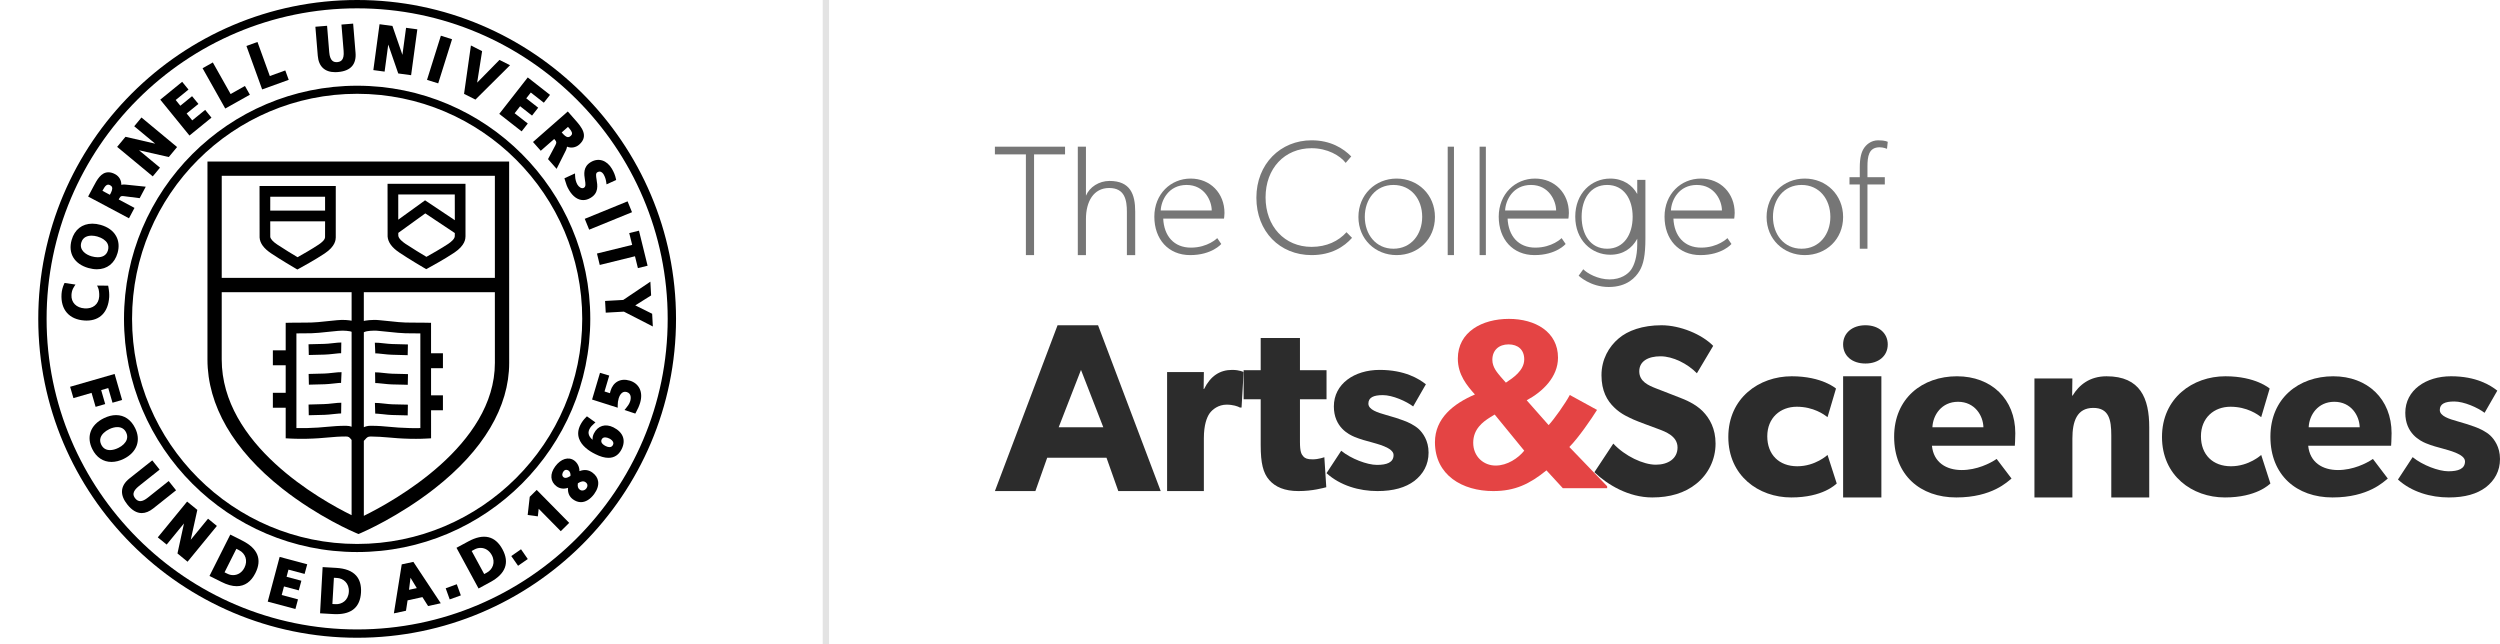 <?xml version="1.0" encoding="utf-8"?>
<!-- Generator: Adobe Illustrator 16.0.0, SVG Export Plug-In . SVG Version: 6.00 Build 0)  -->
<!DOCTYPE svg PUBLIC "-//W3C//DTD SVG 1.1//EN" "http://www.w3.org/Graphics/SVG/1.1/DTD/svg11.dtd">
<svg version="1.1" id="Layer_1" xmlns:sketch="http://www.bohemiancoding.com/sketch/ns"
	 xmlns="http://www.w3.org/2000/svg" xmlns:xlink="http://www.w3.org/1999/xlink" x="0px" y="0px" width="392px" height="101px"
	 viewBox="0 0 392 101" enable-background="new 0 0 392 101" xml:space="preserve">
<title>Logo Lockup (updated)</title>
<desc>Created with Sketch.</desc>
<g id="ACTIVE" sketch:type="MSPage">
	<g id="Homepage" transform="translate(-524, -40)" sketch:type="MSArtboardGroup">
		<g id="_x2022_-Header" transform="translate(-2, -58)" sketch:type="MSLayerGroup">
			<g id="Logo-Lockup-_x28_updated_x29_" transform="translate(526, 98)" sketch:type="MSShapeGroup">
				<g id="Arts_x26_Sciences-_x2B_-The-College-of" transform="translate(156, 22)">
					<g id="Arts_x26_Sciences" transform="translate(0, 28)">
						<path id="Fill-1" fill="#2C2C2C" d="M104.518,1c-2.961,0-5.295,0.835-6.74,2.091c-1.48,1.256-2.666,3.233-2.666,5.743
							c0,2.471,0.889,3.992,2,5.058c1.111,1.101,2.407,1.596,3.037,1.901c0.853,0.379,2.778,1.064,3.889,1.482s3,1.104,3,2.89
							c0,1.75-1.48,2.7-3.406,2.7c-1.963,0-4.816-1.331-6.666-3.309L94,24.044C96.074,26.021,99.371,28,103.074,28
							c2.742,0,5.112-0.685,6.927-2.168c1.852-1.482,2.999-3.765,2.999-6.275c0-2.357-0.926-3.955-1.999-5.059
							c-1.149-1.178-2.853-1.861-3.557-2.129c-0.814-0.342-2.703-1.026-3.813-1.482c-1.148-0.456-2.594-1.064-2.594-2.662
							s1.408-2.357,3.334-2.357s4.222,1.141,5.703,2.661l2.555-4.296C110.89,2.444,107.482,1,104.518,1"/>
						<path id="Fill-2" fill="#2C2C2C" d="M132,25.814c-0.189,0.148-2.162,2.186-7.134,2.186c-5.124,0-9.866-3.408-9.866-9.48
							c0-6.113,4.818-9.52,9.941-9.52c4.781,0,6.944,1.926,6.944,1.926l-1.327,4.481c-0.531-0.407-2.201-1.63-4.82-1.63
							c-2.58,0-4.629,1.741-4.629,4.631c0,2.889,1.858,4.703,4.705,4.703c2.846,0,4.744-1.777,4.744-1.777L132,25.814"/>
						<path id="Fill-3" fill="#2C2C2C" d="M136.5,7c-2.076,0-3.5-1.192-3.5-3c0-1.77,1.424-3,3.5-3s3.5,1.23,3.5,3
							C140,5.808,138.576,7,136.5,7L136.5,7z M133,9h6v19h-6V9z"/>
						<path id="Fill-4" fill="#2C2C2C" d="M159.926,19.889h-13c0.26,2.63,2.26,3.814,4.667,3.814c2.37,0,4.445-1.037,5.481-1.741
							l2.333,3.075c-0.592,0.443-3,2.963-8.666,2.963c-5.63,0-9.741-3.482-9.741-9.52S145.444,9,150.853,9
							C156.26,9,160,12.592,160,17.926C160,18.814,159.926,19.889,159.926,19.889L159.926,19.889z M155,17
							c-0.038-1.818-1.339-4-3.98-4c-2.601,0-3.941,2.102-4.02,4H155L155,17z"/>
						<path id="Fill-5" fill="#2C2C2C" d="M175.05,28v-9.727c0-2.461-0.372-4.314-2.827-4.314c-2.566,0-3.272,2.118-3.272,4.806V28
							H163V9.34h5.95l-0.036,2.688h0.074C169.991,10.363,171.665,9,174.306,9c5.318,0,6.694,3.481,6.694,7.985V28H175.05z"/>
						<path id="Fill-6" fill="#2C2C2C" d="M200,25.814c-0.19,0.148-2.164,2.186-7.135,2.186c-5.122,0-9.865-3.408-9.865-9.48
							c0-6.113,4.818-9.52,9.941-9.52c4.78,0,6.944,1.926,6.944,1.926l-1.328,4.481c-0.53-0.407-2.202-1.63-4.819-1.63
							c-2.58,0-4.629,1.741-4.629,4.631c0,2.889,1.859,4.703,4.706,4.703c2.846,0,4.742-1.777,4.742-1.777L200,25.814"/>
						<path id="Fill-7" fill="#2C2C2C" d="M218.926,19.889h-13.001c0.26,2.63,2.261,3.814,4.668,3.814
							c2.369,0,4.445-1.037,5.481-1.741l2.333,3.075c-0.592,0.443-3,2.963-8.666,2.963c-5.63,0-9.741-3.482-9.741-9.52
							S204.444,9,209.853,9C215.26,9,219,12.592,219,17.926C219,18.814,218.926,19.889,218.926,19.889L218.926,19.889z M214,17
							c-0.039-1.818-1.34-4-3.98-4c-2.601,0-3.941,2.102-4.02,4H214L214,17z"/>
						<path id="Fill-8" fill="#2C2C2C" d="M233.774,26.41c-1.38,1.035-3.261,1.59-5.794,1.59c-2.84,0-5.832-0.852-7.98-2.809
							l2.303-3.512c1.534,1.256,4.066,2.217,5.602,2.217c1.534,0,2.609-0.369,2.609-1.553c0-1.182-2.762-1.774-3.454-1.994
							c-0.729-0.186-1.803-0.481-2.687-0.85c-0.881-0.371-3.223-1.518-3.223-4.77c0-3.547,3.223-5.73,7.175-5.73
							c3.954,0,6.178,1.405,7.254,2.256l-1.995,3.475c-1.075-0.814-3.225-1.775-4.759-1.775c-1.459,0-2.264,0.37-2.264,1.331
							s1.458,1.405,2.762,1.774c1.306,0.37,1.881,0.556,2.688,0.85c0.844,0.297,1.803,0.777,2.455,1.369
							c0.613,0.59,1.534,1.773,1.534,3.695C236,23.86,235.156,25.338,233.774,26.41"/>
						<path id="Clip-22" fill="#2C2C2C" d="M10,17l3.5-9l3.5,9H10L10,17z M16.175,1h-6.35L0,27h6.35l1.851-5.23h9.297L19.35,27H26
							L16.175,1L16.175,1z"/>
						<path id="Fill-24" fill="#2C2C2C" d="M38.676,13.904h-0.252c-0.325-0.189-1.081-0.455-2.091-0.455
							c-1.296,0-2.233,0.758-2.666,1.363c-0.432,0.605-0.901,1.817-0.901,3.899V27H27V8.341h5.766L32.73,10.99h0.072
							C33.81,8.946,35.289,8,37.197,8C38.386,8,39,8.341,39,8.341L38.676,13.904"/>
						<path id="Fill-25" fill="#2C2C2C" d="M52,12.607h-4.167v6.668c0,1.582,0.229,1.959,0.534,2.299
							c0.268,0.303,0.65,0.452,1.454,0.452c0.956,0,1.835-0.339,1.835-0.339l0.305,4.709C51.502,26.51,49.821,27,47.603,27
							c-2.179,0-3.632-0.641-4.588-1.733c-0.957-1.093-1.338-2.636-1.338-5.463v-7.196H39V8.049h2.677V3h6.156v5.049H52V12.607"/>
						<path id="Fill-26" fill="#2C2C2C" d="M65.773,25.41C64.394,26.445,62.513,27,59.98,27c-2.84,0-5.832-0.852-7.98-2.809
							l2.303-3.512c1.535,1.256,4.066,2.217,5.602,2.217s2.608-0.369,2.608-1.553c0-1.182-2.762-1.773-3.452-1.995
							c-0.729-0.186-1.805-0.481-2.687-0.85c-0.882-0.37-3.224-1.517-3.224-4.77C53.15,10.182,56.374,8,60.326,8
							c3.951,0,6.177,1.404,7.253,2.255l-1.995,3.475c-1.076-0.813-3.225-1.775-4.758-1.775c-1.459,0-2.264,0.371-2.264,1.333
							c0,0.959,1.457,1.403,2.762,1.773c1.304,0.369,1.881,0.555,2.686,0.85c0.845,0.297,1.804,0.776,2.456,1.369
							C67.08,17.871,68,19.052,68,20.974C68,22.86,67.155,24.338,65.773,25.41"/>
						<path id="Fill-27" fill="#E44444" d="M96,26.547h-6.949l-2.568-2.795C83.84,25.904,81.537,27,78.139,27
							C73.304,27,69,24.507,69,19.334c0-3.738,2.906-6.043,6.268-7.477c-1.246-1.397-2.68-3.096-2.68-5.627
							C72.588,2.039,76.4,0,80.593,0c4.153,0,7.702,2.039,7.702,6.08c0,3.02-2.377,5.324-4.908,6.684l3.437,3.891
							c0.831-0.869,2.644-3.438,3.322-4.721l4.269,2.34c-0.869,1.398-2.945,4.418-4.343,5.814L96,26.244V26.547L96,26.547z
							 M78.367,15l-0.725,0.442C76.484,16.166,75,17.293,75,19.423C75,21.593,76.629,23,78.512,23c1.846,0,3.547-1.165,4.488-2.331
							L78.367,15L78.367,15z M80.539,4C79.023,4,78,4.914,78,6.424c0,1.191,0.834,2.066,1.25,2.584L80.121,10
							C81.258,9.246,83,8.094,83,6.344C83,4.835,82.016,4,80.539,4L80.539,4z"/>
					</g>
					<g id="The-College-of" transform="translate(0, -0)">
						<path id="Fill-9" fill="#767676" d="M11,2.207H6.14V18H4.86V2.207H0V1h11V2.207"/>
						<path id="Fill-10" fill="#767676" d="M22,18h-1.303v-6.776c0-1.847-0.32-3.746-2.779-3.746c-2.459,0-3.641,2.145-3.641,4.854
							V18H13V1h1.277v7.686c0.567-1.355,2.041-2.315,3.689-2.315c3.271,0,4.034,2.094,4.034,4.803V18"/>
						<path id="Fill-11" fill="#767676" d="M35.924,12.272h-9.533c0.125,2.741,1.693,4.557,4.35,4.557
							c2.655,0,4.123-1.492,4.123-1.492l0.631,0.921c0,0-1.466,1.742-4.881,1.742C27.2,18,25,15.51,25,11.975
							C25,8.415,27.579,6,30.688,6C33.774,6,36,8.29,36,11.402C36,11.776,35.924,12.272,35.924,12.272L35.924,12.272z M34,11
							c0-1.482-1.108-4-3.939-4C27.23,7,26.073,9.394,26,11H34L34,11z"/>
						<path id="Fill-12" fill="#767676" d="M56,15.295C54.757,16.686,52.766,18,49.656,18C44.682,18,41,14.311,41,9s3.805-9,8.656-9
							c2.984,0,4.976,1.265,6.219,2.529L55.004,3.54c-0.869-1.138-2.86-2.301-5.348-2.301c-4.229,0-7.215,3.16-7.215,7.711
							c0,4.551,2.986,7.76,7.215,7.76c2.363,0,4.229-0.908,5.473-2.298L56,15.295"/>
						<path id="Fill-13" fill="#767676" d="M62.988,18C59.654,18,57,15.51,57,12.025C57,8.539,59.654,6,62.988,6
							C66.348,6,69,8.539,69,12.025C69,15.51,66.348,18,62.988,18L62.988,18z M62.488,7C59.726,7,58,9.232,58,12
							c0,2.744,1.726,5,4.488,5C65.273,17,67,14.745,67,12C67,9.232,65.273,7,62.488,7L62.488,7z"/>
						<path id="Fill-14" fill="#767676" d="M71,1h0.982v17H71V1z"/>
						<path id="Fill-15" fill="#767676" d="M76,1h0.982v17H76V1z"/>
						<path id="Fill-16" fill="#767676" d="M89.924,12.272H80.39c0.128,2.741,1.696,4.557,4.349,4.557
							c2.656,0,4.122-1.492,4.122-1.492l0.633,0.921c0,0-1.466,1.742-4.88,1.742C81.2,18,79,15.51,79,11.975
							C79,8.415,81.578,6,84.689,6C87.774,6,90,8.29,90,11.402C90,11.776,89.924,12.272,89.924,12.272L89.924,12.272z M88,11
							c0-1.482-1.109-4-3.939-4C81.231,7,80.074,9.394,80,11H88L88,11z"/>
						<path id="Fill-17" fill="#767676" d="M102,15.411c0,2.655-0.314,4.046-0.918,5.059c-0.605,1.012-1.934,2.53-4.837,2.53
							c-2.899,0-4.713-1.771-4.713-1.771l0.724-1.012c0.605,0.632,2.299,1.594,4.111,1.594c1.814,0,2.9-0.836,3.386-1.518
							c0.483-0.709,0.967-1.974,0.967-3.998v-0.859c-0.822,1.516-2.224,2.505-4.231,2.505c-2.951,0-5.488-2.303-5.488-5.972
							C91,8.301,93.537,6,96.488,6c2.008,0,3.482,1.037,4.231,2.427V6.201H102V15.411L102,15.411z M96,7c-2.628,0-4,2.216-4,4.987
							C92,14.757,93.372,17,96,17s4-2.243,4-5.013C100,9.216,98.628,7,96,7L96,7z"/>
						<path id="Fill-18" fill="#767676" d="M115.924,12.272h-9.534c0.128,2.741,1.696,4.557,4.349,4.557
							c2.658,0,4.122-1.492,4.122-1.492l0.633,0.921c0,0-1.466,1.742-4.879,1.742C107.2,18,105,15.51,105,11.975
							C105,8.415,107.578,6,110.689,6C113.774,6,116,8.29,116,11.402C116,11.776,115.924,12.272,115.924,12.272L115.924,12.272z
							 M114,11c0-1.482-1.109-4-3.939-4s-3.988,2.394-4.061,4H114L114,11z"/>
						<path id="Fill-19" fill="#767676" d="M126.989,18c-3.335,0-5.989-2.49-5.989-5.975C121,8.539,123.654,6,126.989,6
							C130.349,6,133,8.539,133,12.025C133,15.51,130.349,18,126.989,18L126.989,18z M126.488,7C123.725,7,122,9.232,122,12
							c0,2.744,1.725,5,4.488,5c2.785,0,4.512-2.255,4.512-5C131,9.232,129.273,7,126.488,7L126.488,7z"/>
						<path id="Fill-20" fill="#767676" d="M139.883,1.334c0,0-0.577-0.241-1.153-0.241c-1.73,0-1.913,1.457-1.913,3.035V5.78h2.721
							v1.142h-2.721V17h-1.203V6.922H134V5.78h1.613V4.25c0-1.579,0.279-2.429,0.625-2.963C136.584,0.729,137.344,0,138.498,0
							S140,0.244,140,0.244L139.883,1.334"/>
					</g>
				</g>
				<path id="Line-2" fill="none" stroke="#E3E3E3" stroke-linecap="square" d="M129.5,0.5v100"/>
				<g id="Insignia-2" transform="translate(0, 1)" display="none">
					<path id="Fill-28" display="inline" fill="#2C2C2C" d="M38.627,75.906c5.658,4.457,11.233,6.815,11.468,6.912L50.527,83
						l0.434-0.185c0.232-0.103,5.788-2.491,11.429-6.903C69.983,69.973,74,63.213,74,56.354L73.996,25l-46.993,0.005L27,55.811
						C27,62.954,31.02,69.899,38.627,75.906L38.627,75.906z M50,65.783c-0.251-0.082-0.532-0.143-0.881-0.143h-0.057
						c-1.196,0-2.091,0.078-3.042,0.156c-0.936,0.084-1.908,0.166-3.334,0.195c-0.653,0.014-1.242,0.008-1.686,0V51.421h0.203
						c0.591,0.005,1.318,0,2.232-0.017c0.77-0.02,1.619-0.106,2.601-0.204c0.54-0.056,1.114-0.112,1.758-0.167
						c1.02-0.104,1.964,0.068,1.964,0.068L50,51.176V65.783L50,65.783z M71,56.062C71,68.963,55.549,77.707,51,80V68.263
						l0.229-0.244c0.228-0.271,0.371-0.432,0.805-0.435c1.053,0.016,1.845,0.069,2.746,0.152c0.863,0.079,1.838,0.174,3.226,0.203
						c1.372,0.037,2.439-0.025,2.481-0.029l0.774-0.043v-4.385h1.812v-2.337h-1.812V56.9h1.812v-2.336h-1.814v-4.77l-0.796-0.019
						c-0.293-0.009-0.629-0.009-1.026-0.006c-0.555-0.008-1.214,0-2.05-0.021c-0.653-0.014-1.417-0.096-2.3-0.193
						c-0.513-0.058-1.063-0.118-1.64-0.169c-1.235-0.148-2.329,0.083-2.393,0.101L51,49.503V45h19.999L71,56.062L71,56.062z
						 M51,65.854V51.249c0.112-0.05,0.242-0.103,0.422-0.14c0.013-0.005,0.935-0.186,1.961-0.072
						c0.609,0.053,1.174,0.108,1.703,0.168c0.957,0.094,1.785,0.181,2.537,0.201c0.759,0.016,1.388,0.016,1.92,0.016h0.455L60,65.99
						c-0.433,0.008-1.007,0.018-1.647,0c-1.393-0.029-2.339-0.111-3.254-0.193c-0.938-0.084-1.78-0.161-3.023-0.158
						C51.636,65.639,51.292,65.73,51,65.854L51,65.854z M29.001,27.006L71.999,27L72,43H29L29.001,27.006L29.001,27.006z M29,45h20
						v4.473c-0.327-0.059-1.242-0.194-2.248-0.076c-0.597,0.054-1.149,0.115-1.667,0.172c-0.895,0.098-1.665,0.18-2.326,0.194
						c-0.843,0.021-1.516,0.021-2.068,0.021c-0.399,0-0.74,0-1.038,0.006l-0.805,0.019v4.318h-1.977v2.349h1.977v4.317h-1.977v2.34
						h1.977v4.801l0.779,0.043c0.044,0.005,1.117,0.061,2.505,0.029c1.4-0.029,2.385-0.123,3.255-0.203
						c0.896-0.08,1.671-0.152,2.726-0.152c0.416-0.007,0.552,0.127,0.778,0.414L49,68.189V80c-4.85-2.432-20-11.1-20-24.454V45
						L29,45z"/>
					<path id="Fill-29" display="inline" fill="#2C2C2C" d="M46.992,29h-11.99v0.831c-0.003,2.594-0.004,6.977,0.011,7.177
						c0.058,0.899,0.656,1.711,1.833,2.486c1.447,0.962,3.605,2.213,3.695,2.267L40.954,42l0.415-0.226
						c0.098-0.051,2.427-1.31,3.881-2.28c1.701-1.121,1.73-2.146,1.743-2.486c0.013-0.183,0.008-4.005,0-7.177V29L46.992,29z
						 M37.003,31h8.995c0,0.643,0.001,1.331,0.001,2h-9C37,32.332,37,31.643,37.003,31L37.003,31z M45.995,36.648
						c-0.013,0.446-0.573,0.917-1.04,1.233C43.878,38.62,42.251,39.562,41.48,40c-0.733-0.446-2.255-1.38-3.333-2.119
						c-0.704-0.478-1.121-0.949-1.144-1.299C37,36.451,37,35.389,37,34h9C46,35.398,45.999,36.479,45.995,36.648L45.995,36.648z"/>
					<path id="Fill-30" display="inline" fill="#2C2C2C" d="M66.991,29H55v0.814C54.999,33,54.999,36.83,55.01,37.028
						c0.068,0.885,0.666,1.696,1.838,2.466c1.446,0.964,3.61,2.219,3.7,2.272L60.95,42l0.409-0.223
						c0.096-0.05,2.437-1.308,3.898-2.283c1.705-1.124,1.73-2.146,1.735-2.483c0.014-0.182,0.009-4.015,0.001-7.199L66.991,29
						L66.991,29z M65.997,37.669c-0.011,0.446-0.573,0.914-1.041,1.239C63.875,39.635,62.24,40.57,61.477,41
						c-0.724-0.435-2.242-1.365-3.325-2.092c-0.332-0.228-1.112-0.809-1.146-1.314c-0.003-0.046-0.003-0.208-0.006-0.454L61.301,34
						L66,37.169C66,37.433,65.999,37.61,65.997,37.669L65.997,37.669z M61.265,31.907l-4.262,3.011
						c-0.003-1.196-0.003-2.641,0-3.918h8.991C65.997,32.302,66,33.779,66,35L61.265,31.907L61.265,31.907z"/>
					<path id="Fill-31" display="inline" fill="#2C2C2C" d="M53.442,55.724l0.769,0.083c0.523,0.064,0.976,0.109,1.37,0.122
						L57.964,56L58,54.285l-2.377-0.071c-0.358-0.005-0.762-0.054-1.238-0.106l-0.786-0.084c-0.213-0.024-0.412-0.027-0.599-0.02
						l0.07,1.707C53.184,55.706,53.306,55.711,53.442,55.724"/>
					<path id="Fill-32" display="inline" fill="#2C2C2C" d="M55.609,58.22c-0.339-0.009-0.73-0.056-1.178-0.104
						c-0.267-0.035-0.554-0.063-0.845-0.09c-0.208-0.024-0.406-0.027-0.586-0.024l0.027,1.718c0.116-0.002,0.245,0,0.396,0.017
						c0.3,0.028,0.578,0.06,0.836,0.087c0.498,0.057,0.933,0.104,1.312,0.115c0.498,0.007,1.227,0.032,1.767,0.043L57.965,60
						L58,58.285l-0.621-0.02C56.837,58.252,56.107,58.228,55.609,58.22"/>
					<path id="Fill-33" display="inline" fill="#2C2C2C" d="M55.619,63.226c-0.349-0.013-0.745-0.058-1.197-0.112
						c-0.267-0.029-0.544-0.059-0.823-0.088c-0.215-0.023-0.415-0.029-0.599-0.023l0.051,1.71c0.109,0,0.235,0,0.384,0.019
						c0.285,0.029,0.557,0.062,0.809,0.086c0.508,0.063,0.947,0.105,1.333,0.119l0.674,0.019c0.686,0.019,1.452,0.04,1.72,0.046
						L58,63.282c-0.268-0.007-1.026-0.022-1.705-0.042L55.619,63.226"/>
					<path id="Fill-34" display="inline" fill="#2C2C2C" d="M45.439,54.934c0.396-0.01,0.854-0.06,1.381-0.123
						c0.248-0.025,0.507-0.054,0.783-0.085l0.371-0.013L48,53c-0.166,0-0.354,0.008-0.547,0.027c-0.29,0.026-0.557,0.06-0.807,0.088
						c-0.474,0.052-0.879,0.103-1.244,0.109L43,53.285L43.038,55L45.439,54.934"/>
					<path id="Fill-35" display="inline" fill="#2C2C2C" d="M46.631,58.105c-0.471,0.055-0.881,0.104-1.238,0.111L43,58.285
						L43.039,60l2.391-0.066c0.399-0.012,0.851-0.063,1.378-0.123l0.763-0.084l0.355-0.012L48,58.004
						c-0.168-0.01-0.363,0-0.567,0.019L46.631,58.105"/>
					<path id="Fill-36" display="inline" fill="#2C2C2C" d="M46.647,63.108c-0.474,0.052-0.885,0.104-1.326,0.11
						c-0.759,0.022-1.967,0.061-2.322,0.07L43.03,65c0.356-0.01,1.57-0.045,2.411-0.064c0.397-0.012,0.853-0.064,1.386-0.127
						l0.792-0.08l0.353-0.015L48,63.001c-0.174-0.003-0.365,0-0.546,0.019L46.647,63.108"/>
					<path id="Fill-37" display="inline" fill="#2C2C2C" d="M7.682,50c1.965,0,3.167-1.367,3.312-3.741
						c0.021-0.466-0.009-0.982-0.116-1.617l-0.038-0.209l-1.62-0.016l0.153,0.364c0.116,0.279,0.184,0.876,0.158,1.376
						c-0.074,1.236-0.928,1.989-2.13,1.899c-1.222-0.083-2-0.946-1.932-2.152c0.022-0.391,0.085-0.823,0.382-1.307l0.201-0.341
						L4.457,44l-0.076,0.175c-0.201,0.472-0.34,1.072-0.371,1.602c-0.139,2.481,1.121,4.059,3.372,4.212L7.682,50"/>
					<path id="Fill-38" display="inline" fill="#2C2C2C" d="M7.59,41.806C8.022,41.933,8.443,42,8.841,42
						c1.484,0,2.581-0.912,3.009-2.502c0.256-0.95,0.184-1.848-0.21-2.591c-0.431-0.822-1.215-1.41-2.26-1.721
						C8.962,35.061,8.558,35,8.175,35c-1.493,0-2.592,0.909-3.017,2.497C4.603,39.539,5.537,41.187,7.59,41.806L7.59,41.806z
						 M6.059,37.972C6.293,37.167,7.007,37,7.563,37c0.265,0,0.55,0.042,0.831,0.117c0.68,0.187,1.212,0.526,1.451,0.938
						c0.168,0.289,0.2,0.613,0.096,0.974C9.699,39.834,8.997,40,8.451,40c-0.277,0-0.575-0.041-0.885-0.126
						C6.681,39.633,5.755,38.991,6.059,37.972L6.059,37.972z"/>
					<path id="Fill-39" display="inline" fill="#2C2C2C" d="M15.24,32.419l-2.465-1.284l0.079-0.147
						c0.233-0.428,0.411-0.392,0.792-0.346l2.404,0.296L17,29.194l-3.197-0.325c-0.211-0.015-0.445-0.009-0.624,0.035
						c0.026-0.665-0.328-1.287-0.973-1.623C11.845,27.095,11.495,27,11.172,27c-1.166,0-1.788,1.146-2.336,2.159L8,30.688L14.379,34
						L15.24,32.419L15.24,32.419z M11.618,30.793L11.498,31L10,30.217l0.114-0.205c0.376-0.679,0.78-1.246,1.422-0.916
						c0.226,0.123,0.358,0.26,0.418,0.436C12.07,29.901,11.814,30.428,11.618,30.793L11.618,30.793z"/>
					<path id="Fill-40" display="inline" fill="#2C2C2C" d="M19.434,25.668l-3.149-2.661l4.47,1.036L22,22.518L16.652,18
						l-1.086,1.343l3.15,2.66l-4.464-1.053L13,22.49L18.347,27L19.434,25.668"/>
					<path id="Fill-41" display="inline" fill="#2C2C2C" d="M27,18.334l-0.985-1.155l-2.016,1.564l-0.877-1.027l1.841-1.423
						l-0.995-1.153l-1.833,1.424l-0.728-0.856l2.003-1.552L22.423,13L19,15.657L23.562,21L27,18.334"/>
					<path id="Fill-42" display="inline" fill="#2C2C2C" d="M33,14.903l-0.733-1.331l-2.119,1.226L27.515,10L26,10.88L29.355,17
						L33,14.903"/>
					<path id="Fill-43" display="inline" fill="#2C2C2C" d="M40,12.583L39.432,11.2l-2.558,0.825L34.829,7L33,7.589L35.604,14
						L40,12.583"/>
					<path id="Fill-44" display="inline" fill="#2C2C2C" d="M46.967,12c0.137,0,0.278-0.008,0.421-0.024
						c0.953-0.09,1.656-0.418,2.09-0.982c0.407-0.539,0.578-1.283,0.505-2.211L49.627,4l-1.743,0.156l0.324,4.35
						c0.116,1.535-0.439,1.783-0.937,1.835l-0.13,0.005c-0.408,0-0.966-0.171-1.077-1.643l-0.321-4.348L44,4.515l0.359,4.782
						C44.491,11.063,45.389,12,46.967,12"/>
					<path id="Fill-45" display="inline" fill="#2C2C2C" d="M55.372,7.191l1.589,4.536L59.012,12L60,4.802l-1.792-0.239L57.628,8.81
						l-1.589-4.536L53.985,4L53,11.199l1.792,0.241L55.372,7.191"/>
					<path id="Fill-46" display="inline" fill="#2C2C2C" d="M65,6.52L63.213,6L61,12.488L62.787,13L65,6.52"/>
					<path id="Fill-47" display="inline" fill="#2C2C2C" d="M74,9.921l-1.607-0.785l-3.398,3.355l0.754-4.649L68.046,7L67,14.153
						L68.733,15L74,9.921"/>
					<path id="Fill-48" display="inline" fill="#2C2C2C" d="M75.523,20l0.972-1.163l-2.073-1.525l0.863-1.043l1.879,1.387
						l0.969-1.168l-1.881-1.387l0.718-0.864l2.054,1.511L80,14.583L76.491,12L72,17.405L75.523,20"/>
					<path id="Fill-49" display="inline" fill="#2C2C2C" d="M79.22,24.166l2.109-1.849l0.115,0.136
						c0.271,0.309,0.279,0.439,0.056,0.871l-1.141,2.146L81.705,27l1.452-2.892c0.051-0.105,0.154-0.33,0.189-0.589
						c0.621,0.271,1.369,0.149,1.911-0.322c1.564-1.374,0.313-2.799-0.599-3.837L83.463,18L78,22.786L79.22,24.166L79.22,24.166z
						 M84.219,20l0.157,0.176c0.319,0.375,0.653,0.793,0.622,1.141l-0.263,0.459L84.236,22c-0.386,0-0.781-0.397-1.084-0.743
						L83,21.081L84.219,20L84.219,20z"/>
					<path id="Fill-50" display="inline" fill="#2C2C2C" d="M85.009,29.167c-0.35,0.199-0.79-0.14-0.99-0.465
						c-0.223-0.366-0.352-0.826-0.368-1.322l-0.012-0.36L82,27.749l0.116,0.354c0.162,0.533,0.263,0.856,0.61,1.424
						C83.308,30.475,84.082,31,84.903,31c0.381,0,0.766-0.109,1.148-0.335c1.268-0.72,1.07-1.868,0.926-2.707
						c-0.102-0.593-0.148-0.96,0.105-1.106l0.359-0.104c0.327,0,0.545,0.301,0.626,0.428c0.207,0.339,0.344,0.744,0.4,1.158
						l0.043,0.32L90,28.002l-0.04-0.189c-0.104-0.488-0.309-0.977-0.624-1.494c-0.779-1.265-2.06-1.675-3.252-0.992
						c-1.224,0.698-1.047,1.821-0.914,2.636C85.278,28.613,85.322,28.989,85.009,29.167"/>
					<path id="Fill-51" display="inline" fill="#2C2C2C" d="M86.655,36L93,33.53L92.344,32L86,34.467L86.655,36"/>
					<path id="Fill-52" display="inline" fill="#2C2C2C" d="M93.565,38.276L88,39.664l0.442,1.831l5.565-1.395l0.461,1.9L96,41.616
						L94.638,36L93.1,36.379L93.565,38.276"/>
					<path id="Fill-53" display="inline" fill="#2C2C2C" d="M89,47.01l0.097,1.832l2.663-0.159L96,51l-0.099-1.987l-2.476-1.31
						l2.324-1.555L95.639,44l-3.976,2.852L89,47.01"/>
					<path id="Fill-54" display="inline" fill="#2C2C2C" d="M8.922,63l1.477-0.424L9.78,60.455l1.09-0.311l0.654,2.23L13,61.951
						L11.847,58L5,59.947l0.511,1.723l2.79-0.797L8.922,63"/>
					<path id="Fill-55" display="inline" fill="#2C2C2C" d="M15.83,69.501c0.298-0.798,0.205-1.685-0.282-2.568
						C14.871,65.686,13.746,65,12.398,65c-0.651,0-1.334,0.156-2.028,0.464c-1.122,0.497-1.883,1.208-2.199,2.056
						c-0.301,0.791-0.201,1.678,0.285,2.562C9.13,71.317,10.258,72,11.637,72c0.658,0,1.346-0.156,2.034-0.459
						C14.761,71.055,15.506,70.351,15.83,69.501L15.83,69.501z M12.699,69.711C12.263,69.902,11.834,70,11.453,70
						c-0.596,0-1.026-0.24-1.29-0.707c-0.177-0.321-0.212-0.632-0.095-0.93c0.161-0.415,0.625-0.812,1.274-1.094
						c0.403-0.174,0.82-0.27,1.198-0.27c0.606,0,1.047,0.236,1.302,0.699c0.177,0.317,0.205,0.629,0.088,0.931
						C13.767,69.052,13.317,69.448,12.699,69.711L12.699,69.711z"/>
					<path id="Fill-56" display="inline" fill="#2C2C2C" d="M19.909,75.138l-3.064,2.501c-0.826,0.678-1.417,0.738-1.894,0.123
						c-0.194-0.252-0.276-0.494-0.246-0.738c0.041-0.349,0.31-0.724,0.802-1.125l3.061-2.496L17.478,72l-3.373,2.744
						c-0.701,0.573-1.076,1.213-1.103,1.91c-0.034,0.643,0.237,1.339,0.795,2.053C14.462,79.566,15.175,80,15.923,80
						c0.556,0,1.126-0.236,1.701-0.707L21,76.541L19.909,75.138"/>
					<path id="Fill-57" display="inline" fill="#2C2C2C" d="M26.653,80.56l-2.634,3.159l1.004-4.474L23.465,78L19,83.354
						l1.354,1.077l2.634-3.162l-0.99,4.491L23.535,87L28,81.644L26.653,80.56"/>
					<path id="Fill-58" display="inline" fill="#2C2C2C" d="M32.337,83.928L30.394,83L27,89.412l1.943,0.926
						C29.88,90.785,30.695,91,31.444,91c1.304,0,2.329-0.68,3.041-2.027C35.61,86.846,34.89,85.148,32.337,83.928L32.337,83.928z
						 M32.7,87.857C32.258,88.59,31.488,89,30.59,89c-0.367,0-0.731-0.074-1.06-0.207L29,88.578L31.194,85l0.527,0.22
						c0.553,0.228,0.979,0.624,1.17,1.093C33.084,86.803,33.02,87.338,32.7,87.857L32.7,87.857z"/>
					<path id="Fill-59" display="inline" fill="#2C2C2C" d="M36,93.867L40.208,95l0.389-1.479l-2.473-0.671l0.344-1.316l2.249,0.607
						l0.395-1.479l-2.249-0.611l0.287-1.098l2.453,0.659L42,88.133L37.807,87L36,93.867"/>
					<path id="Fill-60" display="inline" fill="#2C2C2C" d="M46.332,88.115L44.376,88L44,94.875l1.945,0.115
						c0.15,0.008,0.295,0.01,0.445,0.01c2.268,0,3.481-1.086,3.601-3.226c0.057-1.063-0.181-1.905-0.711-2.511
						C48.667,88.57,47.701,88.191,46.332,88.115L46.332,88.115z M46.386,93.996L46,93.973L46.185,90l0.379,0.023
						c0.756,0.05,1.491,0.791,1.434,2.091C47.933,93.464,47.117,94.049,46.386,93.996L46.386,93.996z"/>
					<path id="Fill-61" display="inline" fill="#2C2C2C" d="M57.173,88.386L56,96l1.806-0.407l0.239-1.612l2.217-0.506l0.844,1.387
						L63,94.432L58.911,88L57.173,88.386L57.173,88.386z M58,92l0.15-2l0.639,1.722L58,92L58,92z"/>
					<path id="Fill-62" display="inline" fill="#2C2C2C" d="M64,91.532L64.529,93L66,92.471L65.463,91L64,91.532"/>
					<path id="Fill-63" display="inline" fill="#2C2C2C" d="M67.901,84.734L66,85.713L69.571,92l1.892-0.983
						c2.486-1.286,3.15-2.996,1.969-5.081C72.261,83.865,70.383,83.441,67.901,84.734L67.901,84.734z M70.798,89.768L70.29,90
						L68,86.475l0.513-0.234C68.852,86.084,69.236,86,69.62,86c0.855,0,1.603,0.404,2.051,1.088
						C72.416,88.244,71.798,89.314,70.798,89.768L70.798,89.768z"/>
					<path id="Fill-64" display="inline" fill="#2C2C2C" d="M74,87.229L75.236,89L77,87.771L75.773,86L74,87.229"/>
					<path id="Fill-65" display="inline" fill="#2C2C2C" d="M77.297,77.002L77,79.643l1.469,0.202l0.123-1.104L81.781,82L83,80.79
						L78.304,76L77.297,77.002"/>
					<path id="Fill-66" display="inline" fill="#2C2C2C" d="M86.128,74.256c-0.573-0.455-1.221-0.529-1.937-0.23
						c0.012-0.731-0.342-1.355-0.763-1.692c-0.861-0.679-2.011-0.296-2.852,0.927c-0.835,1.211-0.76,2.436,0.199,3.203
						c0.48,0.379,1.102,0.467,1.701,0.238c-0.044,0.811,0.198,1.414,0.735,1.836C83.597,78.846,84.001,79,84.414,79
						c0.695,0,1.389-0.455,1.963-1.283c0.481-0.707,0.695-1.415,0.602-2.053C86.905,75.114,86.619,74.646,86.128,74.256
						L86.128,74.256z M82.825,75.242c-0.166,0.208-0.341,0.39-0.495,0.39l-0.197-0.12c-0.229-0.348-0.115-0.914-0.012-1.189
						C82.199,74.105,82.296,74,82.407,74l0.247,0.182C82.795,74.395,82.856,74.882,82.825,75.242L82.825,75.242z M84.874,77.43
						c-0.158,0.429-0.457,0.555-0.66,0.256c-0.188-0.279-0.246-0.659-0.197-1.295c0.336-0.438,0.582-0.513,0.793-0.198
						c0.097,0.146,0.154,0.327,0.17,0.534C84.997,76.948,84.958,77.2,84.874,77.43L84.874,77.43z"/>
					<path id="Fill-67" display="inline" fill="#2C2C2C" d="M90.423,66.594c-1.232-0.58-2.406-0.236-3,0.878
						c-0.164,0.315-0.232,0.62-0.201,0.92c-0.442-0.342-0.844-0.873-0.494-1.526c0.175-0.334,0.406-0.555,0.69-0.788l0.24-0.192
						L86.35,65l-0.147,0.137c-0.365,0.333-0.652,0.706-0.876,1.131c-0.353,0.665-0.42,1.309-0.199,1.928
						c0.386,1.083,1.556,1.818,2.468,2.246C88.389,70.818,89.069,71,89.661,71c0.903,0,1.583-0.422,2.026-1.253
						C92.377,68.45,91.915,67.3,90.423,66.594L90.423,66.594z M90.964,68.756c-0.124,0.154-0.317,0.229-0.592,0.229
						c-0.19,0-0.406-0.035-0.632-0.105c-0.379-0.115-0.638-0.257-0.711-0.404c-0.049-0.086-0.033-0.172,0.041-0.267
						C89.187,68.068,89.375,68,89.65,68c0.209,0,0.454,0.04,0.705,0.116c0.328,0.1,0.567,0.239,0.645,0.383L90.964,68.756
						L90.964,68.756z"/>
					<path id="Fill-68" display="inline" fill="#2C2C2C" d="M93.146,59.148c-1.507-0.408-2.721,0.208-3.147,1.518l-0.089,0.333
						l-0.884-0.255l0.77-2.342L88.29,58L87,61.936l4.176,1.2l-0.003-0.332c-0.003-0.366,0.05-0.713,0.166-1.063
						c0.108-0.326,0.495-1.131,1.301-0.914c0.856,0.232,0.658,1.066,0.58,1.318c-0.15,0.46-0.449,0.791-0.699,1.065l-0.242,0.267
						L94.038,64l0.106-0.174c0.29-0.456,0.546-0.987,0.681-1.411c0.264-0.796,0.229-1.529-0.1-2.12
						C94.416,59.745,93.857,59.339,93.146,59.148"/>
					<path id="Fill-69" display="inline" fill="#2C2C2C" d="M14,50.496C14,70.628,30.372,87,50.5,87C70.627,87,87,70.628,87,50.496
						C87,30.374,70.627,14,50.5,14C30.372,14,14,30.374,14,50.496L14,50.496z M50,15c19.297,0,35,15.704,35,34.996
						C85,69.299,69.297,85,50,85c-19.302,0-35-15.701-35-35.004C15,30.704,30.698,15,50,15L50,15z"/>
					<path id="Fill-70" display="inline" fill="#2C2C2C" d="M49.501,0C22.207,0,0,22.205,0,49.502C0,76.791,22.207,99,49.501,99
						C76.797,99,99,76.791,99,49.502C99,22.205,76.797,0,49.501,0L49.501,0z M48.999,97C22.531,97,1,75.47,1,49.001
						C1,22.535,22.531,1,48.999,1C75.468,1,97,22.535,97,49.001C97,75.47,75.468,97,48.999,97L48.999,97z"/>
				</g>
			</g>
		</g>
	</g>
</g>
<g>
	<path d="M34.767,45.815h20.366v4.469c-0.332-0.059-1.265-0.195-2.288-0.076c-0.607,0.054-1.172,0.115-1.699,0.171
		c-0.909,0.098-1.692,0.181-2.366,0.195c-0.859,0.021-1.542,0.021-2.106,0.021c-0.406,0-0.754,0-1.057,0.006l-0.82,0.019v4.312
		h-2.011v2.346h2.011v4.314h-2.011v2.337h2.011v4.798l0.792,0.042c0.047,0.004,1.138,0.061,2.552,0.03
		c1.427-0.03,2.429-0.125,3.315-0.203c0.912-0.082,1.701-0.154,2.776-0.154c0.422-0.006,0.562,0.127,0.791,0.414
		c0.031,0.037,0.072,0.083,0.109,0.127v11.797c-4.939-2.429-20.367-11.087-20.367-24.429L34.767,45.815L34.767,45.815z
		 M34.769,27.567l42.827-0.005l0.001,16.012h-42.83L34.769,27.567L34.769,27.567z M57.05,66.984V52.098
		c0.108-0.051,0.238-0.104,0.416-0.144c0.01-0.003,0.92-0.188,1.929-0.07c0.602,0.052,1.158,0.107,1.677,0.168
		c0.943,0.098,1.758,0.187,2.5,0.204c0.745,0.019,1.366,0.019,1.889,0.019c0.157,0,0.308,0,0.45,0l0.002,14.848
		c-0.428,0.009-0.993,0.018-1.623,0c-1.37-0.03-2.303-0.113-3.206-0.196c-0.923-0.086-1.751-0.166-2.976-0.164
		C57.675,66.762,57.338,66.857,57.05,66.984L57.05,66.984z M77.598,56.899c0,12.926-15.875,21.688-20.548,23.984V69.125
		c0.088-0.084,0.168-0.169,0.234-0.245c0.234-0.271,0.381-0.434,0.828-0.437c1.082,0.016,1.895,0.07,2.82,0.154
		c0.887,0.078,1.889,0.173,3.315,0.203c1.408,0.037,2.506-0.026,2.55-0.03l0.795-0.042l-0.001-4.393h1.861v-2.343h-1.862l0-4.253
		h1.863v-2.342h-1.864l-0.001-4.777l-0.818-0.019c-0.301-0.009-0.646-0.009-1.054-0.006c-0.57-0.007-1.248,0-2.107-0.021
		c-0.669-0.015-1.455-0.097-2.361-0.195c-0.527-0.056-1.096-0.117-1.687-0.168c-1.27-0.146-2.392,0.084-2.459,0.101
		c-0.02,0.006-0.035,0.012-0.054,0.017v-4.513h20.547L77.598,56.899L77.598,56.899z M55.133,66.909
		c-0.242-0.084-0.511-0.147-0.848-0.147c-0.017,0-0.035,0-0.053,0c-1.151,0-2.013,0.081-2.926,0.161
		c-0.902,0.086-1.835,0.169-3.207,0.199c-0.629,0.014-1.195,0.009-1.622,0V52.274c0.064,0,0.129,0,0.195,0
		c0.57,0.005,1.271,0,2.146-0.019c0.744-0.018,1.558-0.106,2.503-0.207c0.52-0.058,1.072-0.113,1.691-0.168
		c0.981-0.108,1.888,0.068,1.888,0.068c0.092,0.021,0.158,0.051,0.232,0.076V66.909L55.133,66.909z M44.232,76.59
		c5.695,4.489,11.307,6.864,11.545,6.962l0.434,0.183l0.435-0.187c0.236-0.103,5.828-2.51,11.506-6.952
		c7.646-5.979,11.688-12.79,11.688-19.696l-0.006-31.576l-47.303,0.005l-0.002,31.024C32.528,63.547,36.574,70.542,44.232,76.59
		L44.232,76.59z"/>
	<path d="M50.968,37.188c-0.011,0.418-0.546,0.86-0.992,1.156c-1.031,0.693-2.583,1.575-3.319,1.987
		c-0.701-0.42-2.156-1.294-3.187-1.988c-0.672-0.447-1.07-0.89-1.092-1.217c-0.003-0.122-0.004-1.119-0.004-2.419h8.601
		C50.975,36.014,50.973,37.028,50.968,37.188L50.968,37.188z M42.377,30.848h8.594c0.001,0.698,0.002,1.447,0.003,2.178h-8.6
		C42.375,32.296,42.376,31.547,42.377,30.848L42.377,30.848z M52.649,29.17H40.696v0.838c-0.004,2.611-0.006,7.024,0.01,7.226
		c0.056,0.906,0.656,1.725,1.827,2.505c1.443,0.968,3.595,2.228,3.685,2.282l0.41,0.24l0.414-0.228
		c0.097-0.052,2.419-1.318,3.87-2.294c1.695-1.129,1.724-2.161,1.736-2.505c0.014-0.185,0.009-4.032,0.002-7.226V29.17L52.649,29.17
		z"/>
	<path d="M66.649,31.41l-4.203,3.036c-0.001-1.207-0.001-2.663,0-3.951h8.863c0.004,1.313,0.008,2.803,0.008,4.032L66.649,31.41
		L66.649,31.41z M71.31,37.03c-0.01,0.432-0.562,0.889-1.023,1.204c-1.066,0.709-2.675,1.619-3.425,2.039
		c-0.714-0.426-2.211-1.329-3.276-2.039c-0.328-0.221-1.096-0.786-1.131-1.277c-0.002-0.045-0.002-0.201-0.003-0.441l4.234-3.058
		l4.629,3.084C71.313,36.799,71.312,36.971,71.31,37.03L71.31,37.03z M72.989,28.815H60.768v0.839
		c-0.003,3.279-0.003,7.225,0.009,7.428c0.068,0.911,0.678,1.748,1.873,2.541c1.475,0.993,3.679,2.285,3.772,2.341l0.409,0.239
		l0.417-0.229c0.098-0.051,2.481-1.348,3.972-2.351c1.738-1.158,1.763-2.21,1.769-2.559c0.013-0.186,0.009-4.134,0.002-7.412
		L72.989,28.815L72.989,28.815z"/>
	<path d="M59.231,55.422l0.798,0.083c0.543,0.062,1.014,0.107,1.421,0.118l2.473,0.069l0.039-1.683l-2.468-0.066
		c-0.371-0.008-0.793-0.056-1.285-0.107l-0.815-0.084c-0.22-0.022-0.429-0.025-0.62-0.019l0.073,1.676
		C58.962,55.403,59.09,55.409,59.231,55.422L59.231,55.422z"/>
	<path d="M61.506,58.597c-0.351-0.011-0.756-0.055-1.217-0.103c-0.276-0.032-0.574-0.063-0.874-0.089
		c-0.215-0.023-0.418-0.027-0.605-0.024l0.027,1.681c0.119-0.003,0.253,0,0.41,0.017c0.309,0.027,0.596,0.058,0.863,0.086
		c0.515,0.056,0.964,0.102,1.356,0.111c0.516,0.007,1.268,0.031,1.825,0.042l0.647,0.019l0.037-1.675l-0.642-0.021
		C62.775,58.628,62.02,58.604,61.506,58.597L61.506,58.597z"/>
	<path d="M61.494,63.393c-0.359-0.012-0.769-0.056-1.24-0.109c-0.273-0.028-0.561-0.059-0.849-0.086
		c-0.223-0.021-0.429-0.03-0.619-0.021l0.051,1.676c0.115-0.001,0.244,0,0.396,0.019c0.296,0.025,0.578,0.06,0.839,0.081
		c0.525,0.062,0.98,0.105,1.378,0.118l0.698,0.018c0.711,0.019,1.501,0.038,1.778,0.045l0.032-1.684
		c-0.277-0.006-1.064-0.02-1.765-0.04L61.494,63.393L61.494,63.393z"/>
	<path d="M50.886,55.603c0.41-0.009,0.879-0.058,1.421-0.118c0.252-0.026,0.519-0.054,0.804-0.086
		c0.131-0.008,0.264-0.019,0.381-0.013l0.026-1.683c-0.172,0-0.366,0.008-0.562,0.026c-0.297,0.026-0.573,0.059-0.83,0.087
		c-0.487,0.05-0.905,0.102-1.277,0.105l-2.47,0.062l0.041,1.683L50.886,55.603L50.886,55.603z"/>
	<path d="M52.142,58.462c-0.486,0.053-0.91,0.101-1.279,0.109l-2.469,0.064l0.039,1.682l2.468-0.065
		c0.414-0.01,0.88-0.062,1.423-0.119l0.789-0.082c0.127-0.01,0.252-0.016,0.367-0.012l0.076-1.678c-0.174-0.01-0.375,0-0.588,0.017
		L52.142,58.462L52.142,58.462z"/>
	<path d="M52.129,63.255c-0.488,0.053-0.91,0.103-1.362,0.109c-0.781,0.022-2.019,0.06-2.384,0.068l0.031,1.678
		c0.367-0.011,1.614-0.044,2.475-0.064c0.409-0.012,0.877-0.062,1.422-0.122l0.816-0.079c0.124-0.017,0.248-0.019,0.362-0.017
		l0.026-1.679c-0.178-0.003-0.375,0-0.56,0.02L52.129,63.255L52.129,63.255z"/>
	<path d="M13.578,50.267c2.101,0,3.387-1.343,3.544-3.678c0.023-0.458-0.01-0.965-0.125-1.59l-0.039-0.206l-1.734-0.017l0.163,0.357
		c0.125,0.277,0.199,0.864,0.169,1.354c-0.078,1.215-0.992,1.958-2.278,1.869c-1.309-0.082-2.14-0.931-2.07-2.115
		c0.025-0.386,0.092-0.811,0.41-1.286l0.217-0.336l-1.71-0.251l-0.08,0.171c-0.217,0.463-0.365,1.054-0.396,1.574
		c-0.15,2.44,1.197,3.992,3.608,4.143C13.364,50.262,13.472,50.267,13.578,50.267L13.578,50.267z"/>
	<path d="M12.742,38.048c0.254-0.906,1.023-1.096,1.625-1.096c0.283,0,0.592,0.046,0.895,0.131c0.734,0.211,1.308,0.595,1.566,1.057
		c0.182,0.326,0.214,0.692,0.102,1.099c-0.26,0.908-1.015,1.097-1.605,1.097c-0.299,0-0.619-0.048-0.955-0.143
		C13.413,39.92,12.414,39.196,12.742,38.048L12.742,38.048z M13.853,42.023c0.465,0.13,0.918,0.198,1.346,0.198
		c1.595,0,2.774-0.931,3.237-2.554c0.275-0.97,0.197-1.888-0.229-2.646c-0.463-0.84-1.307-1.442-2.429-1.76
		c-0.449-0.127-0.885-0.19-1.297-0.19c-1.605,0-2.788,0.93-3.247,2.551C10.639,39.707,11.645,41.392,13.853,42.023L13.853,42.023z"
		/>
	<path d="M17.317,30.379l-0.092,0.163l-1.162-0.621l0.088-0.163c0.293-0.541,0.607-0.989,1.103-0.727
		c0.176,0.096,0.279,0.206,0.322,0.344C17.668,29.669,17.469,30.087,17.317,30.379L17.317,30.379z M21.087,32.598l-2.474-1.322
		l0.08-0.154c0.232-0.442,0.412-0.403,0.794-0.356l2.414,0.307l0.953-1.799l-3.208-0.333c-0.213-0.017-0.448-0.01-0.627,0.034
		c0.027-0.684-0.328-1.326-0.977-1.671c-0.363-0.193-0.712-0.29-1.038-0.29c-1.171,0-1.794,1.181-2.345,2.225l-0.839,1.577
		l6.404,3.411L21.087,32.598L21.087,32.598z"/>
	<polygon points="25.087,26.289 21.798,23.561 26.466,24.623 27.767,23.057 22.182,18.423 21.046,19.798 24.336,22.528 
		19.676,21.45 18.367,23.029 23.951,27.657 25.087,26.289 	"/>
	<polygon points="33.158,18.446 32.169,17.229 30.145,18.877 29.264,17.795 31.113,16.296 30.115,15.082 28.276,16.581 
		27.546,15.68 29.555,14.045 28.565,12.828 25.13,15.626 29.707,21.253 33.158,18.446 	"/>
	<polygon points="39.181,14.852 38.406,13.479 36.159,14.745 33.37,9.791 31.763,10.699 35.318,17.016 39.181,14.852 	"/>
	<polygon points="45.271,12.518 44.732,11.044 42.307,11.923 40.372,6.581 38.64,7.208 41.106,14.023 45.271,12.518 	"/>
	<path d="M52.573,11.317c0.145,0,0.293-0.008,0.443-0.023c1.004-0.084,1.742-0.399,2.199-0.934c0.43-0.513,0.609-1.223,0.533-2.105
		l-0.375-4.552l-1.834,0.148l0.342,4.141c0.121,1.46-0.465,1.696-0.988,1.746c-0.047,0-0.092,0.005-0.135,0.005
		c-0.43,0-1.018-0.163-1.135-1.564l-0.338-4.136l-1.833,0.15l0.376,4.552C49.969,10.426,50.914,11.317,52.573,11.317L52.573,11.317z
		"/>
	<polygon points="60.877,6.986 62.443,11.517 64.462,11.791 65.437,4.599 63.671,4.361 63.099,8.602 61.535,4.072 59.512,3.798 
		58.54,10.991 60.306,11.229 60.877,6.986 	"/>
	<polygon points="70.882,6.152 69.129,5.597 66.956,12.523 68.711,13.072 70.882,6.152 	"/>
	<polygon points="79.974,10.228 78.317,9.395 74.818,12.955 75.595,8.022 73.84,7.129 72.764,14.718 74.549,15.616 79.974,10.228 	
		"/>
	<polygon points="81.79,20.599 82.757,19.369 80.695,17.757 81.555,16.656 83.422,18.124 84.388,16.887 82.517,15.421 
		83.231,14.508 85.273,16.105 86.243,14.875 82.752,12.141 78.284,17.856 81.79,20.599 	"/>
	<path d="M89.062,19.896l0.125,0.143c0.259,0.299,0.527,0.636,0.504,0.915c-0.005,0.129-0.075,0.248-0.213,0.37
		c-0.137,0.117-0.268,0.178-0.402,0.178c-0.31,0-0.63-0.319-0.876-0.597l-0.123-0.141L89.062,19.896L89.062,19.896z M84.792,23.642
		l2.106-1.848l0.117,0.136c0.27,0.308,0.278,0.44,0.055,0.871l-1.14,2.147l1.345,1.528l1.45-2.889
		c0.049-0.106,0.154-0.331,0.188-0.591c0.621,0.272,1.368,0.15,1.909-0.322c1.561-1.374,0.311-2.799-0.6-3.837l-1.192-1.357
		l-5.457,4.785L84.792,23.642L84.792,23.642z"/>
	<path d="M91.553,29.446c-0.357,0.21-0.802-0.146-1.005-0.487c-0.226-0.384-0.356-0.868-0.373-1.389l-0.014-0.379l-1.66,0.767
		l0.117,0.373c0.164,0.56,0.267,0.897,0.618,1.494c0.591,0.998,1.375,1.549,2.208,1.549c0.387,0,0.777-0.115,1.165-0.35
		c1.285-0.758,1.084-1.964,0.939-2.845c-0.103-0.623-0.152-1.009,0.106-1.163c0.129-0.073,0.251-0.11,0.365-0.11
		c0.332,0,0.553,0.315,0.634,0.448c0.209,0.357,0.348,0.781,0.407,1.217l0.044,0.337l1.51-0.684l-0.041-0.198
		c-0.106-0.514-0.312-1.028-0.632-1.569c-0.79-1.33-2.088-1.76-3.298-1.042c-1.242,0.731-1.062,1.911-0.928,2.769
		C91.824,28.864,91.869,29.26,91.553,29.446L91.553,29.446z"/>
	<polygon points="92.383,36.014 99.099,33.272 98.404,31.571 91.69,34.312 92.383,36.014 	"/>
	<polygon points="99.125,38.397 93.604,39.754 94.041,41.545 99.565,40.182 100.023,42.039 101.542,41.665 100.19,36.171 
		98.664,36.543 99.125,38.397 	"/>
	<polygon points="94.876,47.188 94.98,49.026 97.828,48.866 102.364,51.193 102.259,49.197 99.609,47.883 102.095,46.323 
		101.978,44.166 97.723,47.03 94.876,47.188 	"/>
	<polygon points="14.991,63.793 16.495,63.357 15.864,61.17 16.973,60.849 17.641,63.149 19.146,62.712 17.971,58.635 
		10.994,60.646 11.514,62.424 14.358,61.6 14.991,63.793 	"/>
	<path d="M18.566,70.228c-0.461,0.228-0.917,0.347-1.322,0.347c-0.63,0-1.087-0.288-1.368-0.85c-0.188-0.387-0.223-0.76-0.1-1.118
		c0.17-0.499,0.662-0.978,1.351-1.315c0.428-0.209,0.869-0.323,1.27-0.323c0.645,0,1.113,0.283,1.382,0.841
		c0.188,0.381,0.217,0.756,0.094,1.12C19.698,69.433,19.222,69.912,18.566,70.228L18.566,70.228z M21.452,69.807
		c0.283-0.836,0.193-1.768-0.268-2.69c-0.64-1.312-1.705-2.029-2.981-2.029c-0.615,0-1.261,0.165-1.919,0.487
		c-1.061,0.521-1.781,1.266-2.082,2.154c-0.285,0.828-0.189,1.76,0.27,2.688c0.639,1.297,1.707,2.013,3.013,2.013
		c0.622,0,1.273-0.166,1.925-0.484C20.44,71.437,21.146,70.7,21.452,69.807L21.452,69.807z"/>
	<path d="M26.45,75.427l-3.249,2.584c-0.875,0.701-1.501,0.764-2.005,0.128c-0.207-0.26-0.293-0.51-0.262-0.763
		c0.043-0.359,0.328-0.747,0.85-1.163l3.245-2.579l-1.156-1.448L20.3,75.021c-0.744,0.593-1.14,1.256-1.171,1.974
		c-0.034,0.665,0.251,1.384,0.845,2.123c0.703,0.888,1.459,1.333,2.252,1.333c0.587,0,1.192-0.244,1.803-0.729l3.577-2.843
		L26.45,75.427L26.45,75.427z"/>
	<polygon points="32.62,81.331 29.908,84.641 30.941,79.951 29.339,78.647 24.74,84.26 26.134,85.39 28.848,82.073 27.827,86.78 
		29.41,88.079 34.009,82.466 32.62,81.331 	"/>
	<path d="M38.335,89.001c-0.375,0.752-1.024,1.177-1.783,1.177c-0.31,0-0.617-0.075-0.894-0.216l-0.449-0.22l1.853-3.688
		l0.445,0.228c0.466,0.234,0.826,0.642,0.985,1.127C38.657,87.915,38.604,88.466,38.335,89.001L38.335,89.001z M37.978,84.762
		l-1.869-0.939l-3.263,6.486l1.869,0.934c0.9,0.454,1.685,0.671,2.404,0.671c1.255,0,2.241-0.688,2.926-2.05
		C41.126,87.714,40.433,85.998,37.978,84.762L37.978,84.762z"/>
	<polygon points="41.981,94.335 46.321,95.49 46.726,93.98 44.173,93.297 44.529,91.952 46.849,92.571 47.256,91.061 44.935,90.438 
		45.231,89.318 47.762,89.991 48.172,88.479 43.848,87.322 41.981,94.335 	"/>
	<path d="M52.618,94.732l-0.5-0.023l0.238-4.112l0.492,0.027c0.976,0.052,1.925,0.815,1.851,2.16
		C54.617,94.183,53.563,94.786,52.618,94.732L52.618,94.732z M52.683,89.041l-2.095-0.12l-0.404,7.246l2.085,0.12
		c0.16,0.01,0.318,0.013,0.477,0.013c2.431,0,3.731-1.146,3.86-3.401c0.06-1.119-0.193-2.007-0.764-2.646
		C55.186,89.522,54.151,89.123,52.683,89.041L52.683,89.041z"/>
	<path d="M64.134,92.481l0.232-1.894l0.99,1.631L64.134,92.481L64.134,92.481z M62.992,88.493l-1.232,7.682l1.898-0.411l0.25-1.627
		l2.329-0.51l0.886,1.4l1.989-0.436l-4.294-6.488L62.992,88.493L62.992,88.493z"/>
	<polygon points="69.886,92.243 70.514,93.986 72.261,93.357 71.624,91.609 69.886,92.243 	"/>
	<path d="M76.358,89.776l-0.436,0.237l-1.964-3.617l0.44-0.238c0.29-0.16,0.62-0.248,0.95-0.248c0.732,0,1.373,0.415,1.757,1.116
		C77.747,88.213,77.216,89.31,76.358,89.776L76.358,89.776z M73.42,84.901l-1.843,0.993l3.461,6.381l1.837-0.998
		c2.412-1.304,3.054-3.041,1.908-5.156C77.648,84.02,75.828,83.59,73.42,84.901L73.42,84.901z"/>
	<polygon points="80.167,87.188 81.232,88.714 82.755,87.654 81.695,86.125 80.167,87.188 	"/>
	<polygon points="83.063,77.901 82.741,80.748 84.334,80.966 84.467,79.777 87.929,83.29 89.25,81.986 84.155,76.819 83.063,77.901 
			"/>
	<path d="M91.938,76.586c-0.248,0.333-0.711,0.431-1.025,0.199c-0.289-0.216-0.381-0.509-0.304-1.005
		c0.521-0.339,0.901-0.396,1.228-0.152c0.153,0.112,0.239,0.253,0.264,0.412C92.127,76.213,92.068,76.408,91.938,76.586
		L91.938,76.586z M89.446,74.631c-0.259,0.162-0.529,0.302-0.768,0.302c-0.115,0-0.214-0.028-0.304-0.094
		c-0.357-0.268-0.18-0.708-0.02-0.921c0.121-0.168,0.272-0.25,0.442-0.25c0.121,0,0.256,0.047,0.384,0.141
		C89.399,73.975,89.493,74.353,89.446,74.631L89.446,74.631z M92.894,74.103c-0.604-0.445-1.283-0.519-2.037-0.228
		c0.012-0.714-0.357-1.324-0.8-1.654c-0.904-0.664-2.111-0.291-2.995,0.906c-0.876,1.182-0.797,2.382,0.211,3.131
		c0.501,0.371,1.156,0.456,1.784,0.233c-0.045,0.791,0.209,1.382,0.771,1.795c0.406,0.301,0.83,0.452,1.263,0.452
		c0.729,0,1.457-0.446,2.062-1.254c0.504-0.69,0.728-1.384,0.632-2.008C93.707,74.939,93.408,74.484,92.894,74.103L92.894,74.103z"
		/>
	<path d="M96.118,69.754c-0.115,0.238-0.296,0.354-0.557,0.354c-0.176,0-0.381-0.055-0.591-0.164
		c-0.358-0.177-0.6-0.398-0.669-0.624c-0.045-0.134-0.032-0.267,0.04-0.416c0.11-0.217,0.286-0.322,0.546-0.322
		c0.196,0,0.425,0.063,0.662,0.18c0.309,0.156,0.533,0.372,0.605,0.595C96.2,69.49,96.185,69.621,96.118,69.754L96.118,69.754z
		 M96.185,67.009c-1.258-0.63-2.453-0.256-3.058,0.952c-0.167,0.342-0.238,0.672-0.205,0.997c-0.451-0.372-0.859-0.946-0.505-1.656
		c0.179-0.361,0.416-0.602,0.704-0.854l0.246-0.209l-1.335-0.959l-0.15,0.148c-0.371,0.361-0.663,0.766-0.893,1.226
		c-0.358,0.723-0.427,1.421-0.201,2.095c0.391,1.172,1.585,1.973,2.515,2.434c0.808,0.41,1.5,0.606,2.104,0.606
		c0.921,0,1.614-0.457,2.066-1.359C98.174,69.021,97.703,67.773,96.185,67.009L96.185,67.009z"/>
	<path d="M98.752,59.684c-1.449-0.435-2.617,0.221-3.028,1.617c-0.04,0.128-0.071,0.248-0.086,0.353l-0.85-0.27l0.741-2.496
		l-1.45-0.428l-1.241,4.188l4.02,1.28l-0.003-0.353c-0.003-0.391,0.049-0.759,0.16-1.133c0.103-0.348,0.475-1.204,1.253-0.973
		c0.823,0.247,0.632,1.135,0.558,1.403c-0.146,0.49-0.434,0.843-0.674,1.136l-0.231,0.282l1.692,0.559l0.102-0.185
		c0.278-0.488,0.525-1.055,0.656-1.504c0.253-0.848,0.218-1.631-0.096-2.257C99.976,60.317,99.439,59.887,98.752,59.684
		L98.752,59.684z"/>
	<path d="M56,14.707c19.461,0,35.294,15.835,35.294,35.292C91.294,69.46,75.46,85.292,56,85.292
		c-19.462,0-35.293-15.832-35.293-35.293C20.706,30.542,36.537,14.707,56,14.707L56,14.707z M19.443,49.999
		c0,20.163,16.396,36.562,36.556,36.562c20.16,0,36.557-16.399,36.557-36.562C92.557,29.84,76.16,13.441,56,13.441
		C35.84,13.441,19.443,29.84,19.443,49.999L19.443,49.999z"/>
	<path d="M56,98.694c-26.851,0-48.693-21.841-48.693-48.692C7.306,23.154,29.149,1.307,56,1.307
		c26.852,0,48.694,21.847,48.694,48.695C104.693,76.854,82.851,98.694,56,98.694L56,98.694z M56,0C28.428,0,6,22.429,6,50.002
		C6,77.567,28.428,100,56,100c27.572,0,50-22.433,50-49.998C106,22.429,83.572,0,56,0L56,0z"/>
</g>
</svg>
